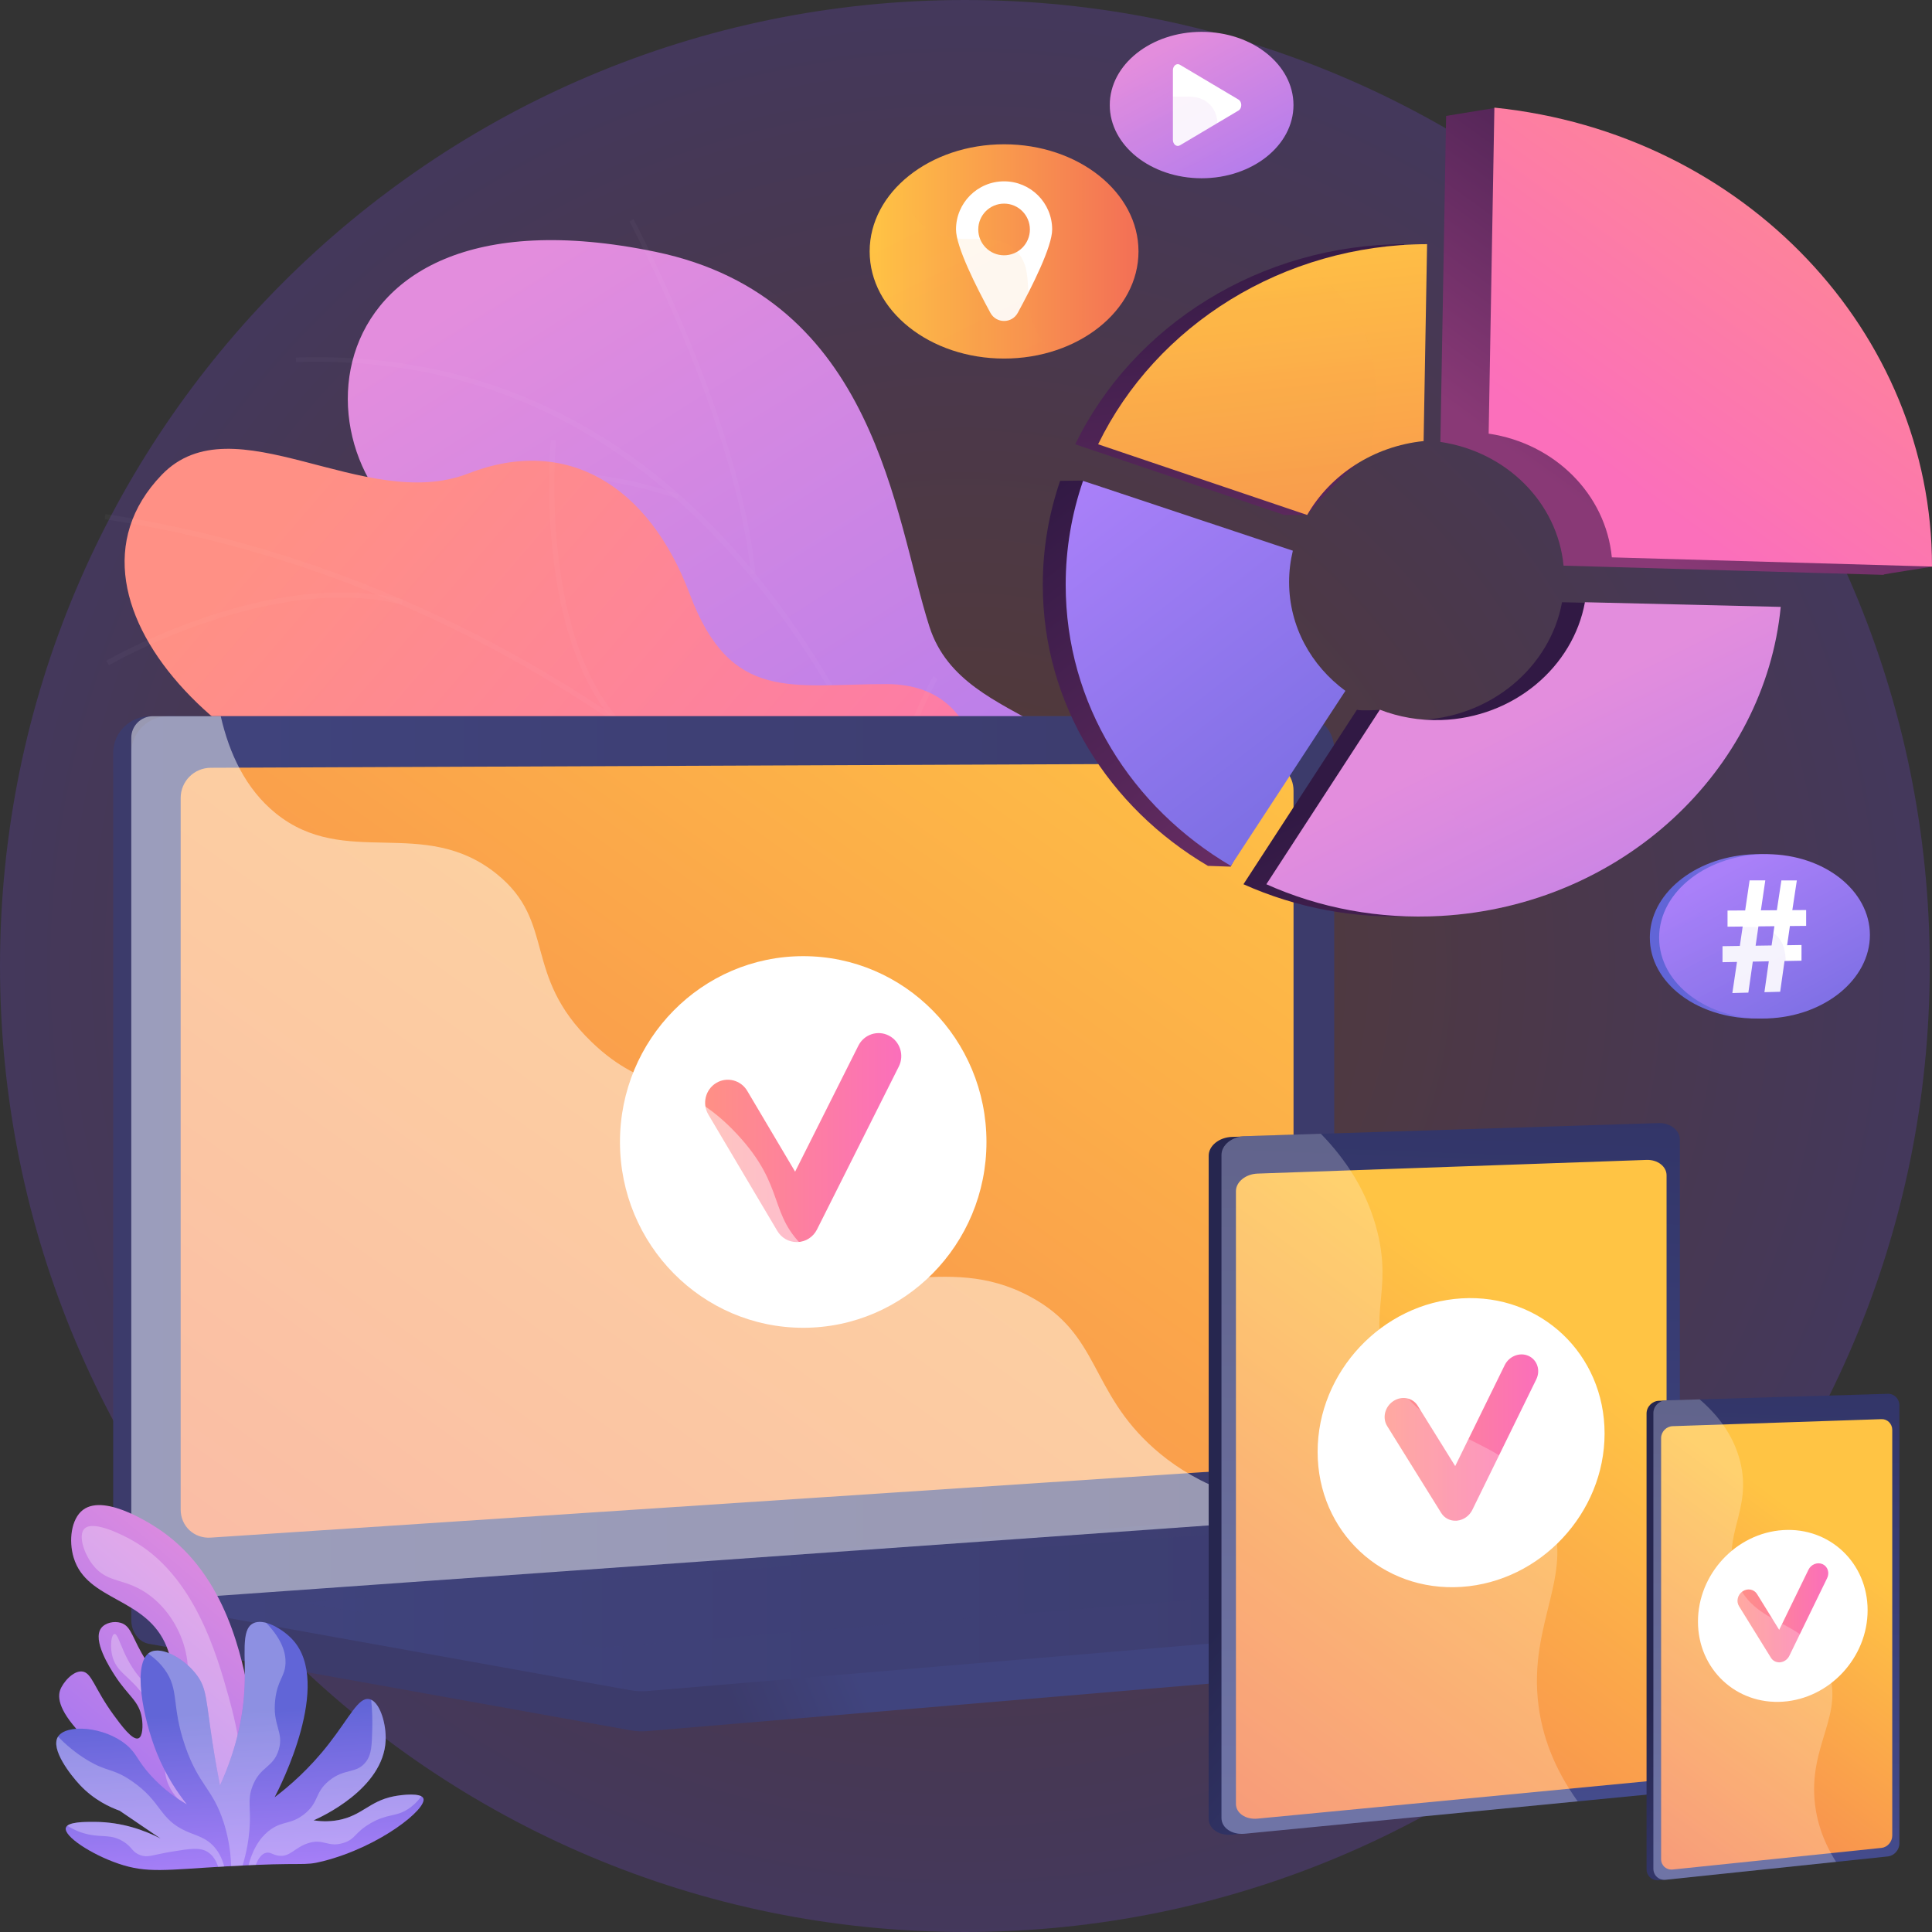 <svg width="536" height="536" viewBox="0 0 536 536" fill="none" xmlns="http://www.w3.org/2000/svg">
    <rect x="0" y="0" width="536" height="536" fill="#333333" stroke="none"/>
    <path opacity="0.2" d="M267.691 536C415.533 536 535.382 416.012 535.382 268C535.382 119.988 415.533 0 267.691 0C119.849 0 0 119.988 0 268C0 416.012 119.849 536 267.691 536Z" fill="url(#paint0_radial)"/>
    <path d="M315.078 398.845L256.083 412.4C256.083 412.4 238.033 384.652 247.588 359.949C267.085 309.545 221.629 295.967 203.442 287.428C176.011 274.55 160.368 253.365 184.831 231.67C212.511 207.124 174.08 167.542 126.786 153.139C80.507 139.044 78.83 48.548 181.793 69.848C243.284 82.569 248.106 143.634 257.865 173.892C267.624 204.149 314.075 196.166 307.023 237.488C301 272.785 280.91 302.13 305.428 319.812C329.947 337.494 337.652 361.865 315.078 398.845Z" fill="url(#paint1_linear)"/>
    <g opacity="0.3">
        <g opacity="0.3">
            <path opacity="0.3" d="M290.801 410.195L289.523 410.252C289.489 409.46 285.693 330.222 258.274 252.803C233.014 181.48 181.948 97.154 82.122 100.458L82.08 99.179C126.517 97.707 165.152 113.178 196.912 145.158C222.281 170.706 243.335 206.787 259.488 252.399C286.965 329.994 290.766 409.401 290.801 410.195Z" fill="white"/>
            <path opacity="0.3" d="M209.606 159.096L208.335 159.226C204.015 116.867 174.934 61.969 174.642 61.42L175.768 60.817C176.063 61.368 205.262 116.49 209.606 159.096Z" fill="white"/>
            <path opacity="0.3" d="M187.862 138.368C139.942 121.85 103.646 143.397 103.287 143.617L102.624 142.524C102.989 142.3 139.771 120.437 188.279 137.159L187.862 138.368Z" fill="white"/>
            <path opacity="0.3" d="M273.447 304.393C246.047 248.806 162.879 252.736 162.07 252.843L161.822 251.589C162.604 251.409 246.947 247.745 274.592 303.826L273.447 304.393Z" fill="white"/>
            <path opacity="0.3" d="M268.122 279.394L266.844 279.421C266.034 239.873 300.977 204.505 301.331 204.153L302.233 205.058C301.881 205.407 267.321 240.4 268.122 279.394Z" fill="white"/>
            <path opacity="0.3" d="M288.653 397.794C281.613 375.326 244.828 364.706 244.458 364.601L244.804 363.37C246.345 363.804 282.623 374.281 289.871 397.411L288.653 397.794Z" fill="white"/>
            <path opacity="0.3" d="M288.007 379.019L286.732 379.092C285.682 360.502 308.122 334.368 315.497 325.783C316.539 324.569 317.438 323.522 317.562 323.304L318.683 323.918C318.513 324.228 317.916 324.927 316.467 326.617C309.174 335.105 286.986 360.944 288.007 379.019Z" fill="white"/>
        </g>
    </g>
    <path d="M248.177 319.512C248.46 319.54 248.743 319.569 249.026 319.596C265.775 321.202 284.365 319.994 304.728 314.301C308.619 312.911 312.51 311.521 316.402 310.13C316.715 299.726 315.151 289.775 302.019 289.97C281.625 290.273 270.835 257.6 272.288 244.378C274.085 228.013 277.489 189.821 245.951 189.792C219.696 189.769 202.75 195.125 191.386 164.881C180.021 134.636 157.196 120.734 129.897 131.366C101.168 142.553 64.801 111.056 44.886 131.718C10.186 167.722 69.487 223.558 126.603 227.126C183.721 230.693 160.294 258.289 166.852 283.906C175.806 318.878 219.918 296.875 236.437 306.51C242.029 309.774 245.727 314.462 248.177 319.512Z" fill="url(#paint2_linear)"/>
    <g opacity="0.3">
        <g opacity="0.3">
            <path opacity="0.3" d="M279.563 319.106L280.833 318.399C229.209 225.505 132.806 158.149 29.246 142.616L29.032 144.054C132.156 159.521 228.155 226.596 279.563 319.106Z" fill="white"/>
            <path opacity="0.3" d="M247.085 270.872L248.469 270.429C235.781 230.629 259.925 188.733 260.169 188.314L258.917 187.579C258.668 188.004 234.198 230.446 247.085 270.872Z" fill="white"/>
            <path opacity="0.3" d="M269.601 302.275L270.609 301.228C240.152 271.832 165.321 290.204 164.569 290.393L164.923 291.804C165.667 291.617 239.723 273.439 269.601 302.275Z" fill="white"/>
            <path opacity="0.3" d="M170.462 200.363L171.556 199.406C149.471 174.106 154.209 122.802 154.261 122.287L152.815 122.145C152.764 122.666 147.968 174.595 170.462 200.363Z" fill="white"/>
            <path opacity="0.3" d="M111.429 167.728L111.777 166.315C74.652 157.134 29.944 183.044 29.497 183.308L30.231 184.562C30.674 184.302 74.884 158.689 111.429 167.728Z" fill="white"/>
        </g>
    </g>
    <path d="M508.793 441.35L36.42 437.23V449.417C36.42 452.725 38.481 455.537 41.271 456.038L174.843 480.036C176.428 480.321 178.036 480.396 179.634 480.262L503.657 452.901C506.55 452.656 508.791 449.836 508.791 446.436V441.35H508.793Z" fill="url(#paint3_linear)"/>
    <path d="M356.731 421.594L41.62 443.888C35.982 444.286 31.396 440.048 31.396 434.418V208.894C31.396 203.264 35.982 198.701 41.62 198.701H356.731C361.377 198.701 365.133 202.826 365.133 207.914V411.786C365.133 416.876 361.375 421.267 356.731 421.594Z" fill="url(#paint4_linear)"/>
    <path d="M361.756 421.594L46.645 443.888C41.007 444.286 36.422 440.048 36.422 434.418V208.894C36.422 203.264 41.007 198.701 46.645 198.701H361.756C366.402 198.701 370.158 202.826 370.158 207.914V411.786C370.156 416.876 366.4 421.267 361.756 421.594Z" fill="url(#paint5_linear)"/>
    <path d="M351.939 407.222L58.445 426.587C53.856 426.889 50.127 423.411 50.127 418.815V221.366C50.127 216.77 53.856 213.029 58.445 213.01L351.938 211.794C355.769 211.779 358.869 215.16 358.869 219.344V399.186C358.871 403.372 355.771 406.969 351.939 407.222Z" fill="url(#paint6_linear)"/>
    <path d="M353.892 420.583L36.422 444.051L174.845 468.919C176.43 469.204 178.038 469.279 179.636 469.145L508.793 441.35L358.941 420.742C357.266 420.513 355.576 420.459 353.892 420.583Z" fill="url(#paint7_linear)"/>
    <path d="M222.838 368.37C250.916 368.37 273.678 345.29 273.678 316.82C273.678 288.35 250.916 265.27 222.838 265.27C194.76 265.27 171.998 288.35 171.998 316.82C171.998 345.29 194.76 368.37 222.838 368.37Z" fill="white"/>
    <path d="M221.046 344.596C218.841 344.596 216.792 343.427 215.652 341.501L196.526 309.22C194.736 306.199 195.7 302.279 198.679 300.464C201.658 298.649 205.524 299.626 207.314 302.648L220.591 325.057L238.142 290.102C239.719 286.961 243.509 285.713 246.605 287.311C249.702 288.91 250.936 292.752 249.358 295.893L226.652 341.112C225.614 343.18 223.551 344.514 221.264 344.594C221.193 344.594 221.121 344.596 221.046 344.596Z" fill="url(#paint8_linear)"/>
    <path opacity="0.3" d="M82.746 444.641L347.05 424.812L428.849 435.971L166.822 457.168L82.746 444.641Z" fill="url(#paint9_linear)"/>
    <path opacity="0.48" d="M285.835 359.742C261.542 346.656 242.442 363.237 224.008 346.878C212.832 336.96 218.32 329.563 204.568 314.743C189.336 298.326 179.42 303.845 164.114 289.07C144.76 270.389 154.439 255.854 137.768 242.44C117.543 226.169 95.732 241.228 76.48 225.623C68.175 218.893 63.619 209.107 61.24 198.701H42.403C39.102 198.701 36.422 201.379 36.422 204.683V438.461C36.422 441.765 39.102 444.254 42.403 444.018L363.551 421.196C365.127 421.085 366.525 420.162 367.421 418.828C343.912 417.971 329.471 410.08 320.237 401.923C302.178 385.968 305.31 370.232 285.835 359.742Z" fill="white"/>
    <path d="M462.557 316.383V492.459C462.557 495.091 459.679 495.865 456.415 496.182L343.503 508.824L341.777 508.993C338.234 509.337 335.329 507.368 335.329 504.617V320.623C335.329 317.872 338.234 315.529 341.777 315.416L344.119 315.342L457.429 315.713C460.693 315.608 462.557 313.749 462.557 316.383Z" fill="url(#paint10_linear)"/>
    <path d="M466.039 316.182V492.21C466.039 494.843 463.375 497.257 460.111 497.572L345.324 508.735C341.782 509.079 338.88 507.111 338.88 504.36V320.419C338.88 317.668 341.782 315.325 345.324 315.214L460.111 311.584C463.375 311.481 466.039 313.55 466.039 316.182Z" fill="url(#paint11_linear)"/>
    <path d="M462.36 326.074V489.19C462.36 491.648 459.868 493.899 456.819 494.192L348.884 504.546C345.589 504.862 342.889 503.024 342.889 500.463V330.465C342.889 327.904 345.589 325.712 348.884 325.595L456.819 321.797C459.868 321.692 462.36 323.616 462.36 326.074Z" fill="url(#paint12_linear)"/>
    <path d="M445.163 397.699C445.163 419.734 427.426 438.785 405.479 440.255C383.458 441.729 365.551 424.952 365.551 402.781C365.551 380.608 383.458 361.547 405.479 360.209C427.426 358.877 445.163 375.663 445.163 397.699Z" fill="white"/>
    <path d="M404.078 421.89C402.351 422.003 400.745 421.199 399.852 419.763L384.846 395.639C383.441 393.378 384.198 390.283 386.538 388.723C388.877 387.165 391.911 387.735 393.315 389.994L403.72 406.74L417.451 378.742C418.682 376.228 421.644 375.076 424.063 376.167C426.48 377.256 427.443 380.176 426.212 382.685L408.468 418.896C407.655 420.554 406.04 421.695 404.25 421.874C404.193 421.882 404.135 421.886 404.078 421.89Z" fill="url(#paint13_linear)"/>
    <g opacity="0.48">
        <path opacity="0.48" d="M428.933 417.477C418.489 396.496 394.084 401.504 384.915 378.623C379.447 364.972 386.254 358.5 382.154 341.847C379.38 330.578 373.32 321.598 366.456 314.546L345.326 315.214C341.784 315.327 338.882 317.668 338.882 320.419V504.361C338.882 507.112 341.784 509.079 345.326 508.735L437.7 499.753C430.86 490.237 427.933 481.286 426.878 473.522C423.602 449.436 438.209 436.113 428.933 417.477Z" fill="white"/>
    </g>
    <path d="M525.078 390.015V511.53C525.078 513.347 523.527 513.85 521.768 514.034L461.174 521.546L460.253 521.643C458.36 521.842 456.807 520.458 456.807 518.569V392.165C456.807 390.275 458.36 388.683 460.253 388.625L461.505 388.589L522.317 389.523C524.074 389.471 525.078 388.198 525.078 390.015Z" fill="url(#paint14_linear)"/>
    <path d="M526.956 389.898V511.396C526.956 513.213 525.52 514.849 523.761 515.035L462.148 521.507C460.255 521.706 458.704 520.322 458.704 518.433V392.046C458.704 390.157 460.255 388.564 462.148 388.508L523.761 386.69C525.52 386.638 526.956 388.082 526.956 389.898Z" fill="url(#paint15_linear)"/>
    <path d="M524.973 396.704V509.273C524.973 510.969 523.63 512.497 521.986 512.667L464.052 518.665C462.291 518.847 460.847 517.556 460.847 515.795V398.976C460.847 397.215 462.291 395.725 464.052 395.666L521.986 393.717C523.628 393.664 524.973 395.006 524.973 396.704Z" fill="url(#paint16_linear)"/>
    <path d="M518.137 446.73C518.137 459.85 507.63 471.209 494.647 472.103C481.637 472.997 471.071 463.049 471.071 449.88C471.071 436.712 481.637 425.347 494.647 424.501C507.63 423.655 518.137 433.607 518.137 446.73Z" fill="white"/>
    <path d="M493.817 461.182C492.796 461.251 491.848 460.776 491.32 459.923L482.456 445.604C481.626 444.262 482.073 442.42 483.454 441.49C484.834 440.56 486.628 440.893 487.456 442.233L493.605 452.172L501.726 435.495C502.454 433.998 504.207 433.305 505.638 433.948C507.07 434.591 507.638 436.325 506.909 437.822L496.41 459.392C495.93 460.38 494.974 461.06 493.917 461.169C493.886 461.177 493.852 461.18 493.817 461.182Z" fill="url(#paint17_linear)"/>
    <g opacity="0.48">
        <path opacity="0.48" d="M506.927 462.666C501.303 448.516 486.15 451.858 481.429 437.556C477.576 425.883 486.148 419.041 482.792 405.525C480.909 397.94 476.276 392.306 471.54 388.231L462.149 388.509C460.257 388.564 458.706 390.157 458.706 392.046V518.431C458.706 520.32 460.257 521.705 462.149 521.505L509.385 516.544C505.594 510.561 504.072 505.094 503.533 500.554C501.575 484.031 512.078 475.631 506.927 462.666Z" fill="white"/>
    </g>
    <path d="M68.861 514.715C72.695 495.748 71.045 480.505 69.303 471.301C67.19 460.135 62.895 437.433 44.87 424.78C43.45 423.782 29.348 414.073 23.015 418.895C19.749 421.382 19.004 427.389 20.432 432.129C24.119 444.369 40.744 443.011 46.268 456.942C48.108 461.58 48.448 467.241 47.165 467.775C45.585 468.431 41.081 461.509 40.652 460.851C36.637 454.679 36.599 451.185 33.537 450.238C31.658 449.656 29.18 450.202 28.071 451.689C25.547 455.073 30.534 462.788 31.927 464.943C35.574 470.583 38.618 471.865 39.36 476.667C39.679 478.734 39.622 481.791 38.396 482.268C36.74 482.913 33.578 478.592 31.549 475.82C26.096 468.37 25.514 464.038 22.801 463.728C20.271 463.439 17.421 466.823 16.688 468.887C14.69 474.517 22.723 486.5 68.861 514.715Z" fill="url(#paint18_linear)"/>
    <path opacity="0.28" d="M68.283 511.463C68.856 493.838 66.005 479.866 63.424 470.698C60.107 458.912 53.866 436.746 36.355 427.154C35.11 426.472 25.957 421.457 23.398 424.143C21.693 425.932 23.205 430.848 25.712 434.103C29.991 439.656 34.919 437.453 41.907 442.904C48.177 447.795 50.38 454.383 50.931 456.107C52.974 462.503 51.913 467.985 51.625 470.005C50.531 477.674 52.774 490.243 68.283 511.463Z" fill="white"/>
    <path opacity="0.28" d="M62.038 507.062C52.219 498.258 49.95 491.045 49.776 485.984C49.64 482.04 50.705 477.36 47.694 473.012C45.766 470.231 44.315 470.679 40.984 467.685C34.028 461.431 33.164 452.999 31.73 453.324C30.932 453.506 30.517 456.27 31.035 458.883C32.104 464.274 36.315 464.838 40.521 471.391C43.395 475.867 44.391 480.22 44.917 482.509C46.198 488.097 45.328 490.057 46.074 493.164C47.04 497.19 50.539 502.387 62.038 507.062Z" fill="white"/>
    <path d="M62.961 517.779C45.942 518.756 40.883 519.778 32.861 517.04C25.324 514.47 17.593 509.406 18.272 507.082C18.76 505.415 23.49 505.438 26.316 505.451C33.9 505.486 40.154 507.812 44.542 510.061C40.758 507.49 36.972 504.917 33.188 502.346C30.546 501.399 26.073 499.391 22.112 495.147C19.632 492.49 13.932 485.292 16.075 481.835C18.312 478.223 28.942 478.952 35.07 484.075C38.011 486.532 38.014 488.414 41.955 492.706C45.536 496.605 49.234 499.083 51.831 500.576C49.397 497.53 46.087 492.771 43.514 486.358C39.603 476.615 36.651 461.199 41.624 458.396C44.925 456.538 51.466 460.368 54.737 464.907C57.389 468.588 57.129 471.674 58.956 483.5C59.749 488.642 60.527 492.783 61.032 495.352C66.093 484.235 67.562 474.884 67.858 468.01C68.239 459.177 66.78 452.257 70.153 450.416C73.16 448.775 78.529 451.976 81.254 454.979C92.279 467.137 77.732 495.669 76.195 498.615C80.241 495.549 85.814 490.75 91.214 483.814C96.989 476.398 99.427 470.877 102.362 471.371C105.281 471.863 107.205 478.085 106.985 482.901C106.375 496.324 88.862 504.209 86.994 505.021C88.466 505.258 90.966 505.507 93.91 504.944C100.44 503.696 102.476 499.733 109.1 498.39C111.633 497.875 116.813 497.342 117.452 498.912C118.597 501.732 105.515 512.318 89.639 516.353C83.822 517.831 85.214 516.503 62.961 517.779Z" fill="url(#paint19_linear)"/>
    <path opacity="0.28" d="M51.728 508.068C43.978 504.619 45.032 499.929 36.556 494.123C31.127 490.403 29.865 491.759 24.049 488.204C20.85 486.249 18.234 484.006 16.11 481.789C16.1 481.804 16.087 481.82 16.077 481.835C13.936 485.292 19.634 492.49 22.114 495.147C26.076 499.391 30.548 501.399 33.19 502.347C36.974 504.917 40.76 507.49 44.544 510.061C40.156 507.814 33.902 505.488 26.318 505.452C23.856 505.44 19.944 505.423 18.659 506.522C20.936 507.934 22.986 508.616 24.653 508.957C28.454 509.734 30.84 508.865 34.129 510.85C36.768 512.443 36.548 513.794 38.871 514.657C41.057 515.469 42.175 514.613 47.569 513.725C52.818 512.862 55.485 512.458 57.606 513.792C59.208 514.801 60.059 516.463 60.529 517.925C61.072 517.892 61.629 517.858 62.2 517.825C61.778 516.147 61.003 514.221 59.527 512.502C57.187 509.776 54.627 509.359 51.728 508.068Z" fill="white"/>
    <path opacity="0.28" d="M73.809 514.03C75.032 513.737 75.617 514.613 77.319 514.834C80.48 515.245 81.663 512.634 85.379 511.394C89.774 509.925 90.889 512.657 95.268 511.298C98.734 510.222 98.287 508.434 102.817 505.821C107.635 503.042 109.677 504.183 113.218 501.887C114.356 501.15 115.656 500.052 116.892 498.344C115.335 497.5 111.26 497.95 109.104 498.388C102.48 499.734 100.444 503.696 93.914 504.943C90.969 505.505 88.472 505.256 86.998 505.019C88.866 504.205 106.379 496.323 106.989 482.9C107.192 478.434 105.551 472.76 102.981 471.569C103.287 474.67 103.329 477.321 103.281 479.406C103.172 484.257 103.086 486.724 101.553 488.748C98.893 492.258 95.652 490.428 91.231 494.077C87.208 497.4 88.61 499.977 84.413 503.304C80.79 506.175 78.644 505.13 75.235 507.458C73.097 508.918 70.499 511.685 68.94 517.473C69.652 517.441 70.331 517.412 70.979 517.385C71.596 515.741 72.489 514.345 73.809 514.03Z" fill="white"/>
    <path opacity="0.28" d="M69.986 495.735C72.107 489.952 75.79 490.547 77.325 485.453C78.853 480.39 75.512 478.816 76.363 471.486C77.002 465.994 79.073 465.185 79.21 461.431C79.311 458.663 78.336 454.893 73.832 450.219C72.464 449.859 71.176 449.859 70.156 450.414C66.782 452.255 68.243 459.176 67.862 468.008C67.566 474.882 66.097 484.234 61.036 495.35C60.531 492.781 59.753 488.64 58.959 483.499C57.133 471.672 57.393 468.584 54.741 464.905C51.47 460.366 44.928 456.536 41.628 458.395C41.439 458.5 41.263 458.628 41.099 458.768C42.745 459.892 44.263 461.272 45.538 462.974C49.89 468.778 47.414 472.937 51.359 484.389C55.152 495.402 59.001 496.081 62.055 505.597C63.03 508.637 63.95 512.659 64.139 517.713C65.254 517.651 66.304 517.596 67.298 517.548C68.441 513.8 68.979 510.446 69.21 507.599C69.713 501.336 68.554 499.642 69.986 495.735Z" fill="white"/>
    <path d="M356.291 142.867L362.735 142.833C362.735 142.833 378.169 123.441 388.599 122.371L389.565 67.739C349.618 67.871 314.361 90.222 298.305 123.257L356.291 142.867Z" fill="url(#paint20_linear)"/>
    <path d="M433.356 167.077C430.08 185.027 413.613 199.139 393.441 199.763C388.475 199.916 382.684 196.961 382.684 196.961C382.684 196.961 377.372 197.252 376.464 196.9L344.976 245.316C359.613 251.878 376.146 255.092 393.441 254.104C443.738 251.235 483.282 213.634 487.674 168.371L433.356 167.077Z" fill="url(#paint21_linear)"/>
    <path d="M335.119 240.222L341.419 240.438L366.897 191.664C357.393 184.675 351.283 173.8 351.283 161.464C351.283 158.484 351.643 155.578 352.322 152.781L300.428 133.332L294.116 133.405C290.99 142.505 289.302 152.19 289.302 162.221C289.298 195.435 307.652 224.033 335.119 240.222Z" fill="url(#paint22_linear)"/>
    <path d="M399.609 122.606C417.981 125.321 432.105 139.458 433.784 156.929L522.608 159.485C522.608 159.466 522.608 159.449 522.608 159.429C522.608 159.429 522.608 159.401 522.608 159.374C522.608 159.307 535.998 157.236 535.998 157.228C535.994 156.623 414.659 29.964 414.659 29.964L401.2 32.16C401.2 32.16 400.139 92.458 399.609 122.606Z" fill="url(#paint23_linear)"/>
    <path d="M362.647 142.867C369.079 131.692 381.049 123.799 394.955 122.369L395.921 67.737C355.974 67.869 320.717 90.221 304.661 123.255L362.647 142.867Z" fill="url(#paint24_linear)"/>
    <path d="M439.712 167.077C436.436 185.027 419.969 199.14 399.797 199.764C393.782 199.949 388.034 198.917 382.82 196.9L351.332 245.316C365.969 251.878 382.502 255.092 399.797 254.104C450.094 251.235 489.638 213.634 494.03 168.371L439.712 167.077Z" fill="url(#paint25_linear)"/>
    <path d="M341.475 240.222L373.253 191.664C363.749 184.675 357.639 173.8 357.639 161.464C357.639 158.484 357.999 155.578 358.678 152.781L300.472 133.405C297.346 142.505 295.657 152.19 295.657 162.221C295.654 195.435 314.008 224.033 341.475 240.222Z" fill="url(#paint26_linear)"/>
    <path d="M413.001 120.304C431.373 123.018 445.497 137.155 447.176 154.627L536 157.182C536 157.146 536 157.108 536 157.071C536 92.363 484.081 36.986 414.592 29.857L413.001 120.304Z" fill="url(#paint27_linear)"/>
    <g opacity="0.3">
        <path opacity="0.3" d="M387.651 198.443C385.997 198.021 384.383 197.506 382.817 196.9L351.329 245.316C365.966 251.878 382.5 255.092 399.795 254.104C413.768 253.308 426.91 249.826 438.702 244.248C426.799 242.458 416.174 237.974 407.688 230.505C398.024 221.994 391.754 210.158 387.651 198.443Z" fill="url(#paint28_linear)"/>
    </g>
    <g opacity="0.3">
        <path opacity="0.3" d="M377.081 89.42C373.341 82.573 367.995 77.381 361.995 73.417C336.75 82.067 315.954 100.018 304.659 123.255L362.645 142.865C366.67 135.872 372.863 130.164 380.341 126.521C381.855 111.988 383.569 101.302 377.081 89.42Z" fill="url(#paint29_linear)"/>
    </g>
    <path d="M278.565 99.474C299.161 99.474 315.856 86.167 315.856 69.753C315.856 53.338 299.161 40.032 278.565 40.032C257.97 40.032 241.274 53.338 241.274 69.753C241.274 86.167 257.97 99.474 278.565 99.474Z" fill="url(#paint30_linear)"/>
    <path d="M278.565 50.307C271.198 50.307 265.227 56.286 265.227 63.661C265.227 68.441 270.827 79.56 274.772 86.794C276.41 89.801 280.72 89.801 282.361 86.794C286.303 79.56 291.906 68.441 291.906 63.661C291.904 56.286 285.932 50.307 278.565 50.307ZM278.565 70.83C274.609 70.83 271.404 67.62 271.404 63.66C271.404 59.699 274.611 56.49 278.565 56.49C282.521 56.49 285.726 59.701 285.726 63.66C285.728 67.622 282.521 70.83 278.565 70.83Z" fill="white"/>
    <g opacity="0.3">
        <path opacity="0.3" d="M287.621 91.903C283.122 83.126 287.671 74.921 281.588 69.249C275.408 63.487 267.38 68.844 258.737 64.152C255.397 62.337 251.681 58.866 248.92 51.722C244.125 56.722 241.276 62.972 241.276 69.753C241.276 86.168 257.972 99.474 278.567 99.474C283.286 99.474 287.799 98.775 291.954 97.5C289.904 95.632 288.548 93.712 287.621 91.903Z" fill="url(#paint31_linear)"/>
    </g>
    <path d="M333.371 49.452C347.444 49.452 358.853 40.359 358.853 29.143C358.853 17.927 347.444 8.834 333.371 8.834C319.297 8.834 307.889 17.927 307.889 29.143C307.889 40.359 319.297 49.452 333.371 49.452Z" fill="url(#paint32_linear)"/>
    <path d="M325.403 38.803V19.485C325.403 18.245 326.442 17.43 327.342 17.964L343.599 27.623C344.627 28.234 344.627 30.056 343.599 30.667L327.342 40.326C326.443 40.858 325.403 40.043 325.403 38.803Z" fill="white"/>
    <g opacity="0.3">
        <path opacity="0.3" d="M339.558 44.279C336.484 38.282 339.593 32.675 335.436 28.799C331.214 24.861 325.726 28.521 319.822 25.314C317.539 24.076 315 21.704 313.114 16.821C309.837 20.238 307.891 24.509 307.891 29.141C307.891 40.357 319.3 49.45 333.373 49.45C336.597 49.45 339.681 48.973 342.52 48.102C341.119 46.827 340.191 45.516 339.558 44.279Z" fill="url(#paint33_linear)"/>
    </g>
    <path d="M489.714 282.47C489.8 282.464 489.886 282.456 489.972 282.451C490.129 282.439 490.286 282.426 490.441 282.412C490.527 282.405 490.613 282.395 490.699 282.388C490.854 282.372 491.01 282.357 491.165 282.342C491.248 282.332 491.33 282.322 491.412 282.315C491.573 282.298 491.731 282.278 491.892 282.257C491.966 282.248 492.041 282.238 492.116 282.229C492.284 282.206 492.452 282.183 492.618 282.16C492.682 282.15 492.747 282.141 492.81 282.131C492.991 282.104 493.173 282.075 493.353 282.045C493.401 282.037 493.448 282.03 493.496 282.022C493.699 281.987 493.901 281.951 494.102 281.915C494.127 281.911 494.152 281.905 494.177 281.901C495.785 281.599 497.341 281.199 498.835 280.707C498.833 280.705 498.833 280.705 498.831 280.703C509.686 277.129 517.25 268.829 517.25 259.399C517.25 247.132 504.452 237.094 488.255 236.973C472.509 236.856 459.262 246.106 457.845 258.022C457.838 258.088 457.83 258.153 457.822 258.218C457.811 258.315 457.803 258.413 457.794 258.513C457.786 258.604 457.779 258.698 457.771 258.79C457.765 258.874 457.759 258.957 457.754 259.041C457.746 259.156 457.74 259.273 457.736 259.387C457.735 259.452 457.731 259.519 457.729 259.585C457.723 259.768 457.719 259.954 457.719 260.14C457.719 266.397 460.974 271.976 466.224 276.005C466.563 276.266 466.911 276.518 467.264 276.765C467.62 277.012 467.981 277.251 468.352 277.485C468.538 277.602 468.725 277.717 468.914 277.83C469.293 278.055 469.677 278.276 470.071 278.486C470.463 278.699 470.865 278.902 471.27 279.099C471.614 279.265 471.964 279.426 472.318 279.581C474.301 280.454 476.427 281.155 478.666 281.656C479.096 281.752 479.53 281.842 479.966 281.924C482.609 282.416 485.391 282.636 488.257 282.544C488.502 282.537 488.745 282.525 488.987 282.514C489.064 282.51 489.139 282.504 489.215 282.5C489.379 282.491 489.546 282.481 489.714 282.47Z" fill="url(#paint34_linear)"/>
    <path d="M518.774 259.397C518.774 271.664 506.204 282.022 490.295 282.545C473.924 283.083 460.3 273.058 460.3 260.138C460.3 247.219 473.924 236.847 490.295 236.972C506.202 237.092 518.774 247.131 518.774 259.397Z" fill="url(#paint35_linear)"/>
    <path d="M480.611 275.501L481.897 266.867L477.882 266.944V262.508L482.687 262.436L483.477 257.051L479.274 257.093V252.615L484.167 252.585L485.397 244.244L489.75 244.248L488.53 252.558L492.957 252.529L494.215 244.252L498.5 244.256L497.251 252.5L501.085 252.476V256.869L496.578 256.915L495.808 262.237L499.795 262.177V266.526L495.085 266.614L493.877 275.146L489.508 275.261L490.725 266.697L486.282 266.781L485.054 275.38L480.611 275.501ZM491.498 262.303L492.274 256.961L487.844 257.007L487.062 262.37L491.498 262.303Z" fill="white"/>
    <g opacity="0.3">
        <path opacity="0.3" d="M497.343 276.544C493.852 269.934 497.381 263.605 492.655 259.342C487.813 254.974 481.458 259.168 474.54 255.603C471.842 254.214 468.828 251.526 466.576 245.944C462.645 249.874 460.299 254.801 460.299 260.138C460.299 273.058 473.922 283.083 490.293 282.545C493.978 282.424 497.481 281.775 500.685 280.703C499.108 279.333 498.06 277.903 497.343 276.544Z" fill="url(#paint36_linear)"/>
    </g>
    <defs>
        <radialGradient id="paint0_radial" cx="0" cy="0" r="1" gradientUnits="userSpaceOnUse" gradientTransform="translate(267.691 268) rotate(90) scale(268 267.691)">
            <stop stop-color="#DE5125"/>
            <stop offset="1" stop-color="#844AFF"/>
        </radialGradient>
        <linearGradient id="paint1_linear" x1="131.871" y1="79.075" x2="326.246" y2="386.067" gradientUnits="userSpaceOnUse">
            <stop offset="0.004" stop-color="#E38DDD"/>
            <stop offset="1" stop-color="#9571F6"/>
        </linearGradient>
        <linearGradient id="paint2_linear" x1="86.754" y1="133.111" x2="308.277" y2="323.92" gradientUnits="userSpaceOnUse">
            <stop stop-color="#FF9085"/>
            <stop offset="1" stop-color="#FB6FBB"/>
        </linearGradient>
        <linearGradient id="paint3_linear" x1="235.949" y1="459.53" x2="202.755" y2="473.455" gradientUnits="userSpaceOnUse">
            <stop stop-color="#40447E"/>
            <stop offset="0.996" stop-color="#3C3B6B"/>
        </linearGradient>
        <linearGradient id="paint4_linear" x1="191.639" y1="313.111" x2="155.615" y2="328.224" gradientUnits="userSpaceOnUse">
            <stop stop-color="#40447E"/>
            <stop offset="0.996" stop-color="#3C3B6B"/>
        </linearGradient>
        <linearGradient id="paint5_linear" x1="36.421" y1="321.308" x2="370.156" y2="321.308" gradientUnits="userSpaceOnUse">
            <stop stop-color="#40447E"/>
            <stop offset="0.996" stop-color="#3C3B6B"/>
        </linearGradient>
        <linearGradient id="paint6_linear" x1="315.543" y1="154.94" x2="43.902" y2="534.102" gradientUnits="userSpaceOnUse">
            <stop stop-color="#FFC444"/>
            <stop offset="0.996" stop-color="#F36F56"/>
        </linearGradient>
        <linearGradient id="paint7_linear" x1="36.421" y1="444.865" x2="508.793" y2="444.865" gradientUnits="userSpaceOnUse">
            <stop stop-color="#40447E"/>
            <stop offset="0.996" stop-color="#3C3B6B"/>
        </linearGradient>
        <linearGradient id="paint8_linear" x1="195.627" y1="315.605" x2="250.047" y2="315.605" gradientUnits="userSpaceOnUse">
            <stop stop-color="#FF9085"/>
            <stop offset="1" stop-color="#FB6FBB"/>
        </linearGradient>
        <linearGradient id="paint9_linear" x1="82.745" y1="440.99" x2="428.849" y2="440.99" gradientUnits="userSpaceOnUse">
            <stop stop-color="#40447E"/>
            <stop offset="0.996" stop-color="#3C3B6B"/>
        </linearGradient>
        <linearGradient id="paint10_linear" x1="474.634" y1="475.558" x2="382.985" y2="397.467" gradientUnits="userSpaceOnUse">
            <stop stop-color="#444B8C"/>
            <stop offset="0.996" stop-color="#26264F"/>
        </linearGradient>
        <linearGradient id="paint11_linear" x1="398.992" y1="499.655" x2="411.117" y2="174.085" gradientUnits="userSpaceOnUse">
            <stop stop-color="#444B8C"/>
            <stop offset="0.996" stop-color="#26264F"/>
        </linearGradient>
        <linearGradient id="paint12_linear" x1="431.827" y1="370.538" x2="315.32" y2="527.009" gradientUnits="userSpaceOnUse">
            <stop stop-color="#FFC444"/>
            <stop offset="0.996" stop-color="#F36F56"/>
        </linearGradient>
        <linearGradient id="paint13_linear" x1="384.14" y1="398.829" x2="426.748" y2="398.829" gradientUnits="userSpaceOnUse">
            <stop stop-color="#FF9085"/>
            <stop offset="1" stop-color="#FB6FBB"/>
        </linearGradient>
        <linearGradient id="paint14_linear" x1="538.003" y1="494.862" x2="480.922" y2="446.227" gradientUnits="userSpaceOnUse">
            <stop stop-color="#444B8C"/>
            <stop offset="0.996" stop-color="#26264F"/>
        </linearGradient>
        <linearGradient id="paint15_linear" x1="490.479" y1="515.005" x2="498.731" y2="293.423" gradientUnits="userSpaceOnUse">
            <stop stop-color="#444B8C"/>
            <stop offset="0.996" stop-color="#26264F"/>
        </linearGradient>
        <linearGradient id="paint16_linear" x1="511.518" y1="429.092" x2="437.417" y2="528.612" gradientUnits="userSpaceOnUse">
            <stop stop-color="#FFC444"/>
            <stop offset="0.996" stop-color="#F36F56"/>
        </linearGradient>
        <linearGradient id="paint17_linear" x1="482.039" y1="447.45" x2="507.23" y2="447.45" gradientUnits="userSpaceOnUse">
            <stop stop-color="#FF9085"/>
            <stop offset="1" stop-color="#FB6FBB"/>
        </linearGradient>
        <linearGradient id="paint18_linear" x1="73.751" y1="433.58" x2="10.043" y2="509.248" gradientUnits="userSpaceOnUse">
            <stop offset="0.004" stop-color="#E38DDD"/>
            <stop offset="1" stop-color="#9571F6"/>
        </linearGradient>
        <linearGradient id="paint19_linear" x1="68.224" y1="520.721" x2="65.6" y2="474.658" gradientUnits="userSpaceOnUse">
            <stop stop-color="#AA80F9"/>
            <stop offset="0.996" stop-color="#6165D7"/>
        </linearGradient>
        <linearGradient id="paint20_linear" x1="339.927" y1="59.219" x2="359.632" y2="237.143" gradientUnits="userSpaceOnUse">
            <stop stop-color="#311944"/>
            <stop offset="1" stop-color="#893976"/>
        </linearGradient>
        <linearGradient id="paint21_linear" x1="412.785" y1="199.687" x2="489.645" y2="354.75" gradientUnits="userSpaceOnUse">
            <stop stop-color="#311944"/>
            <stop offset="1" stop-color="#893976"/>
        </linearGradient>
        <linearGradient id="paint22_linear" x1="291.138" y1="134.403" x2="403.995" y2="279.338" gradientUnits="userSpaceOnUse">
            <stop stop-color="#311944"/>
            <stop offset="1" stop-color="#893976"/>
        </linearGradient>
        <linearGradient id="paint23_linear" x1="512.064" y1="34.013" x2="437.121" y2="138.4" gradientUnits="userSpaceOnUse">
            <stop stop-color="#311944"/>
            <stop offset="1" stop-color="#893976"/>
        </linearGradient>
        <linearGradient id="paint24_linear" x1="346.297" y1="59.343" x2="365.817" y2="235.607" gradientUnits="userSpaceOnUse">
            <stop stop-color="#FFC444"/>
            <stop offset="0.996" stop-color="#F36F56"/>
        </linearGradient>
        <linearGradient id="paint25_linear" x1="419.141" y1="199.687" x2="496.001" y2="354.751" gradientUnits="userSpaceOnUse">
            <stop offset="0.004" stop-color="#E38DDD"/>
            <stop offset="1" stop-color="#9571F6"/>
        </linearGradient>
        <linearGradient id="paint26_linear" x1="297.517" y1="134.433" x2="406.356" y2="274.207" gradientUnits="userSpaceOnUse">
            <stop stop-color="#AA80F9"/>
            <stop offset="0.996" stop-color="#6165D7"/>
        </linearGradient>
        <linearGradient id="paint27_linear" x1="530.047" y1="17.08" x2="447.604" y2="131.915" gradientUnits="userSpaceOnUse">
            <stop stop-color="#FF9085"/>
            <stop offset="1" stop-color="#FB6FBB"/>
        </linearGradient>
        <linearGradient id="paint28_linear" x1="382.279" y1="219.024" x2="457.724" y2="371.232" gradientUnits="userSpaceOnUse">
            <stop offset="0.004" stop-color="#E38DDD"/>
            <stop offset="1" stop-color="#9571F6"/>
        </linearGradient>
        <linearGradient id="paint29_linear" x1="337.226" y1="60.499" x2="356.712" y2="236.449" gradientUnits="userSpaceOnUse">
            <stop stop-color="#FFC444"/>
            <stop offset="0.996" stop-color="#F36F56"/>
        </linearGradient>
        <linearGradient id="paint30_linear" x1="241.274" y1="69.752" x2="315.858" y2="69.752" gradientUnits="userSpaceOnUse">
            <stop stop-color="#FFC444"/>
            <stop offset="0.996" stop-color="#F36F56"/>
        </linearGradient>
        <linearGradient id="paint31_linear" x1="250.936" y1="50.528" x2="299.44" y2="147.75" gradientUnits="userSpaceOnUse">
            <stop stop-color="#FFC444"/>
            <stop offset="0.996" stop-color="#F36F56"/>
        </linearGradient>
        <linearGradient id="paint32_linear" x1="324.246" y1="12.201" x2="358.043" y2="74.811" gradientUnits="userSpaceOnUse">
            <stop offset="0.004" stop-color="#E38DDD"/>
            <stop offset="1" stop-color="#9571F6"/>
        </linearGradient>
        <linearGradient id="paint33_linear" x1="314.491" y1="16.007" x2="347.634" y2="82.442" gradientUnits="userSpaceOnUse">
            <stop offset="0.004" stop-color="#E38DDD"/>
            <stop offset="1" stop-color="#9571F6"/>
        </linearGradient>
        <linearGradient id="paint34_linear" x1="509.65" y1="258.577" x2="465.604" y2="260.934" gradientUnits="userSpaceOnUse">
            <stop stop-color="#AA80F9"/>
            <stop offset="0.996" stop-color="#6165D7"/>
        </linearGradient>
        <linearGradient id="paint35_linear" x1="479.285" y1="240.759" x2="517.197" y2="310.994" gradientUnits="userSpaceOnUse">
            <stop stop-color="#AA80F9"/>
            <stop offset="0.996" stop-color="#6165D7"/>
        </linearGradient>
        <linearGradient id="paint36_linear" x1="468.337" y1="244.922" x2="505.681" y2="319.777" gradientUnits="userSpaceOnUse">
            <stop stop-color="#AA80F9"/>
            <stop offset="0.996" stop-color="#6165D7"/>
        </linearGradient>
    </defs>
</svg>